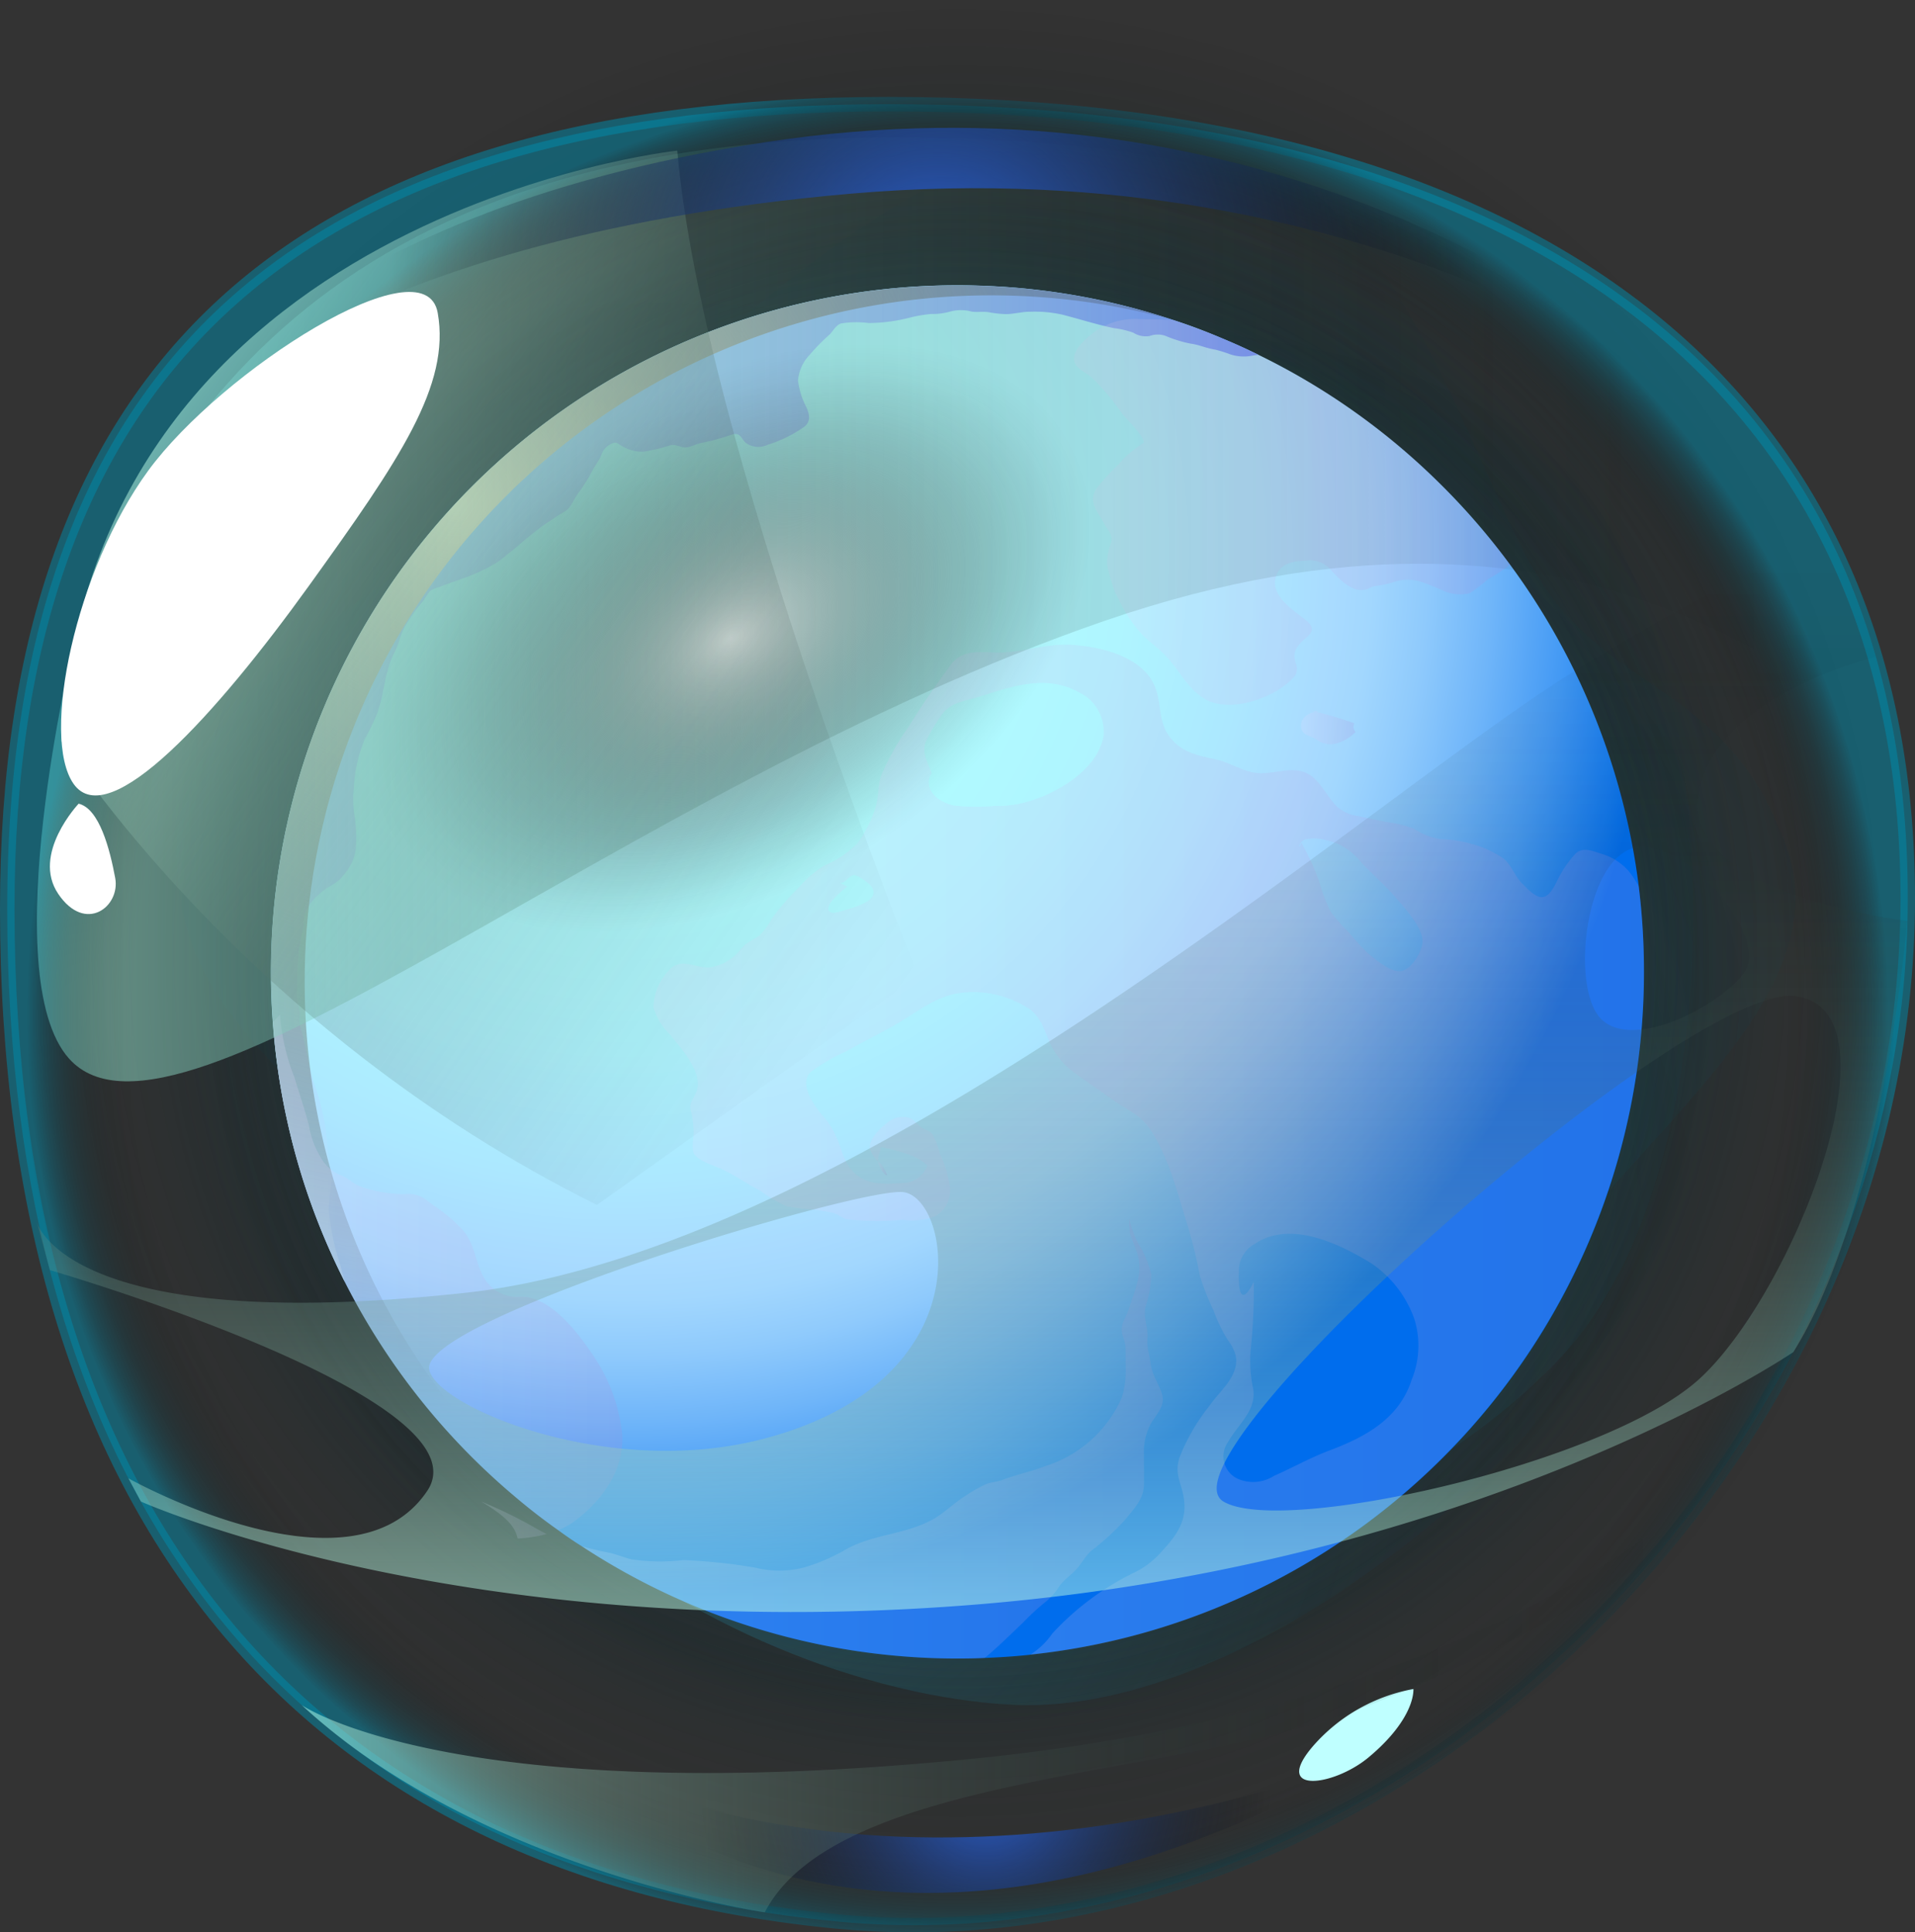 <svg xmlns="http://www.w3.org/2000/svg" xmlns:xlink="http://www.w3.org/1999/xlink" viewBox="0 0 152.804 154.178"><rect x="0" y="0" width="152.804" height="154.178" fill="#333333" stroke="none"/><defs><style>.cls-1{isolation:isolate;}.cls-10,.cls-11,.cls-14,.cls-15,.cls-16,.cls-17,.cls-18,.cls-19,.cls-2,.cls-20,.cls-21,.cls-22,.cls-25,.cls-26,.cls-27,.cls-28,.cls-29,.cls-30,.cls-31,.cls-5,.cls-6,.cls-8,.cls-9{fill-rule:evenodd;}.cls-2,.cls-5,.cls-6{opacity:0.3;}.cls-10,.cls-11,.cls-2,.cls-21,.cls-22,.cls-23,.cls-25,.cls-28,.cls-29,.cls-3,.cls-30,.cls-31,.cls-4,.cls-5,.cls-6,.cls-7{mix-blend-mode:screen;}.cls-2{fill:url(#radial-gradient);}.cls-3{fill:url(#radial-gradient-2);}.cls-4{fill:url(#radial-gradient-3);}.cls-5{fill:url(#radial-gradient-4);}.cls-6{fill:url(#radial-gradient-5);}.cls-7{fill:url(#radial-gradient-6);}.cls-8{fill:url(#Áåçûìÿííûé_ãðàäèåíò_173);}.cls-9{fill:url(#Áåçûìÿííûé_ãðàäèåíò_756);}.cls-10{fill:url(#radial-gradient-7);}.cls-11{fill:url(#radial-gradient-8);}.cls-12,.cls-21,.cls-22,.cls-23,.cls-25,.cls-30,.cls-31{opacity:0.5;}.cls-13,.cls-20{opacity:0.4;mix-blend-mode:multiply;}.cls-14{fill:url(#Áåçûìÿííûé_ãðàäèåíò_559);}.cls-15{fill:url(#Áåçûìÿííûé_ãðàäèåíò_559-2);}.cls-16{fill:url(#Áåçûìÿííûé_ãðàäèåíò_559-3);}.cls-17{fill:url(#Áåçûìÿííûé_ãðàäèåíò_559-4);}.cls-18{fill:url(#Áåçûìÿííûé_ãðàäèåíò_559-5);}.cls-19{fill:url(#Áåçûìÿííûé_ãðàäèåíò_559-6);}.cls-20{fill:url(#Áåçûìÿííûé_ãðàäèåíò_559-7);}.cls-21{fill:url(#linear-gradient);}.cls-22{fill:url(#radial-gradient-9);}.cls-24{fill:url(#radial-gradient-10);}.cls-25{fill:url(#linear-gradient-2);}.cls-26{fill:#fff;}.cls-27{fill:#bfffff;}.cls-28{fill:url(#radial-gradient-11);}.cls-29{fill:url(#radial-gradient-12);}.cls-30{fill:url(#linear-gradient-3);}.cls-31{fill:url(#linear-gradient-4);}</style><radialGradient id="radial-gradient" cx="79.164" cy="89.883" r="95.19" gradientUnits="userSpaceOnUse"><stop offset="0" stop-color="#31d1f9"/><stop offset="1" stop-opacity="0"/></radialGradient><radialGradient id="radial-gradient-2" cx="76.402" cy="75.824" r="75.824" gradientTransform="translate(75.993 -31.816) rotate(45)" xlink:href="#radial-gradient"/><radialGradient id="radial-gradient-3" cx="76.402" cy="75.824" r="64.473" gradientTransform="translate(144.328 -7.677) rotate(84.345)" xlink:href="#radial-gradient"/><radialGradient id="radial-gradient-4" cx="81.551" cy="93.629" r="80.365" xlink:href="#radial-gradient"/><radialGradient id="radial-gradient-5" cx="-99.331" cy="-290.441" r="80.364" gradientTransform="translate(-98.17 374.481) rotate(49.79)" xlink:href="#radial-gradient"/><radialGradient id="radial-gradient-6" cx="76.402" cy="77.393" r="60.372" gradientUnits="userSpaceOnUse"><stop offset="0" stop-color="#fffff9"/><stop offset="0.093" stop-color="#f9f9f3" stop-opacity="0.976"/><stop offset="0.218" stop-color="#e8e8e3" stop-opacity="0.91"/><stop offset="0.361" stop-color="#ccccc7" stop-opacity="0.8"/><stop offset="0.518" stop-color="#a5a5a1" stop-opacity="0.647"/><stop offset="0.685" stop-color="#737370" stop-opacity="0.451"/><stop offset="0.858" stop-color="#373736" stop-opacity="0.215"/><stop offset="1" stop-opacity="0"/></radialGradient><radialGradient id="Áåçûìÿííûé_ãðàäèåíò_173" cx="49.719" cy="43.93" r="91.827" gradientUnits="userSpaceOnUse"><stop offset="0.006" stop-color="#b1ffff"/><stop offset="0.293" stop-color="#b1fdff"/><stop offset="0.436" stop-color="#aff5ff"/><stop offset="0.547" stop-color="#ace8ff"/><stop offset="0.617" stop-color="#a9dbff"/><stop offset="0.651" stop-color="#a2d7fe"/><stop offset="0.699" stop-color="#8fcafc"/><stop offset="0.757" stop-color="#6fb5f9"/><stop offset="0.822" stop-color="#4399f4"/><stop offset="0.891" stop-color="#0c75ee"/><stop offset="0.905" stop-color="#006ded"/></radialGradient><linearGradient id="Áåçûìÿííûé_ãðàäèåíò_756" x1="21.625" y1="62.521" x2="100.422" y2="62.521" gradientUnits="userSpaceOnUse"><stop offset="0.011" stop-color="#b0e1ff"/><stop offset="0.293" stop-color="#addeff"/><stop offset="0.499" stop-color="#a5d5ff"/><stop offset="0.681" stop-color="#98c5ff"/><stop offset="0.849" stop-color="#85aeff"/><stop offset="1" stop-color="#6d93ff"/></linearGradient><radialGradient id="radial-gradient-7" cx="36.373" cy="40.265" r="72.099" gradientUnits="userSpaceOnUse"><stop offset="0" stop-color="#ffffd9"/><stop offset="1" stop-opacity="0"/></radialGradient><radialGradient id="radial-gradient-8" cx="-277.42" cy="353.994" r="18.784" gradientTransform="matrix(1.432, -0.853, 0.547, 0.918, 261.952, -510.683)" gradientUnits="userSpaceOnUse"><stop offset="0" stop-color="#fff"/><stop offset="0.173" stop-color="#c5c5c5" stop-opacity="0.772"/><stop offset="0.399" stop-color="gray" stop-opacity="0.501"/><stop offset="0.602" stop-color="#494949" stop-opacity="0.285"/><stop offset="0.777" stop-color="#212121" stop-opacity="0.13"/><stop offset="0.915" stop-color="#090909" stop-opacity="0.035"/><stop offset="1" stop-opacity="0"/></radialGradient><linearGradient id="Áåçûìÿííûé_ãðàäèåíò_559" x1="70.06" y1="93.215" x2="70.788" y2="93.215" gradientUnits="userSpaceOnUse"><stop offset="0" stop-color="#e8ddff"/><stop offset="1" stop-color="#aa8ad8"/></linearGradient><linearGradient id="Áåçûìÿííûé_ãðàäèåíò_559-2" x1="52.121" y1="91.723" x2="131.178" y2="91.723" xlink:href="#Áåçûìÿííûé_ãðàäèåíò_559"/><linearGradient id="Áåçûìÿííûé_ãðàäèåíò_559-3" x1="85.694" y1="40.844" x2="120.494" y2="40.844" xlink:href="#Áåçûìÿííûé_ãðàäèåíò_559"/><linearGradient id="Áåçûìÿííûé_ãðàäèåíò_559-4" x1="103.816" y1="58.051" x2="108.174" y2="58.051" xlink:href="#Áåçûìÿííûé_ãðàäèåíò_559"/><linearGradient id="Áåçûìÿííûé_ãðàäèåíò_559-5" x1="38.403" y1="121.282" x2="43.617" y2="121.282" xlink:href="#Áåçûìÿííûé_ãðàäèåíò_559"/><linearGradient id="Áåçûìÿííûé_ãðàäèåíò_559-6" x1="46.438" y1="114.772" x2="92.786" y2="114.772" xlink:href="#Áåçûìÿííûé_ãðàäèåíò_559"/><linearGradient id="Áåçûìÿííûé_ãðàäèåíò_559-7" x1="21.776" y1="101.522" x2="49.663" y2="101.522" xlink:href="#Áåçûìÿííûé_ãðàäèåíò_559"/><linearGradient id="linear-gradient" x1="2.945" y1="48.616" x2="147.285" y2="48.616" gradientUnits="userSpaceOnUse"><stop offset="0" stop-color="#a4ffe8"/><stop offset="0.201" stop-color="#78bbaa" stop-opacity="0.734"/><stop offset="0.415" stop-color="#4e796e" stop-opacity="0.475"/><stop offset="0.611" stop-color="#2c453f" stop-opacity="0.271"/><stop offset="0.779" stop-color="#141f1d" stop-opacity="0.123"/><stop offset="0.915" stop-color="#050808" stop-opacity="0.033"/><stop offset="1" stop-opacity="0"/></linearGradient><radialGradient id="radial-gradient-9" cx="76.402" cy="80.959" r="74.251" gradientUnits="userSpaceOnUse"><stop offset="0.885" stop-opacity="0"/><stop offset="0.899" stop-color="#000506" stop-opacity="0.034"/><stop offset="0.918" stop-color="#001217" stop-opacity="0.132"/><stop offset="0.938" stop-color="#002932" stop-opacity="0.292"/><stop offset="0.961" stop-color="#004858" stop-opacity="0.516"/><stop offset="0.985" stop-color="#006f89" stop-opacity="0.799"/><stop offset="1" stop-color="#008bab"/></radialGradient><radialGradient id="radial-gradient-10" cx="76.402" cy="80.957" r="74.829" xlink:href="#radial-gradient-9"/><linearGradient id="linear-gradient-2" x1="16.036" y1="30.462" x2="76.705" y2="72.943" gradientUnits="userSpaceOnUse"><stop offset="0" stop-color="#bdffe8"/><stop offset="0.201" stop-color="#8bbbaa" stop-opacity="0.734"/><stop offset="0.415" stop-color="#5a796e" stop-opacity="0.475"/><stop offset="0.611" stop-color="#33453f" stop-opacity="0.271"/><stop offset="0.779" stop-color="#171f1d" stop-opacity="0.123"/><stop offset="0.915" stop-color="#060808" stop-opacity="0.033"/><stop offset="1" stop-opacity="0"/></linearGradient><radialGradient id="radial-gradient-11" cx="63.733" cy="259.665" r="22.914" gradientTransform="matrix(0.977, -0.215, 0.215, 0.977, -39.439, -97.425)" gradientUnits="userSpaceOnUse"><stop offset="0" stop-color="#2c63d9"/><stop offset="1" stop-opacity="0"/></radialGradient><radialGradient id="radial-gradient-12" cx="74.797" cy="22.366" r="43.8" gradientTransform="matrix(1, 0, 0, 1, 0, 0)" xlink:href="#radial-gradient-11"/><linearGradient id="linear-gradient-3" x1="77.564" y1="128.624" x2="77.564" y2="43.116" xlink:href="#linear-gradient-2"/><linearGradient id="linear-gradient-4" x1="24.084" y1="135.383" x2="136.774" y2="135.383" xlink:href="#linear-gradient-2"/></defs><title>planet-18</title><g class="cls-1"><g id="Layer_2" data-name="Layer 2"><g id="planets"><g id="planet-18"><path class="cls-2" d="M54.671,120.712c-15.6-13.158-15.155-10.767-22.608-23.226s-18-15.76-18-29.664c0-16.2,28.981-26.99,36.516-34.454S78.43,6.751,95.34,10.326s22.153,28.512,28.147,36.864,14.739,7.982,19.117,20.546S128.579,91.8,122.2,103.336,78.475,140.795,54.671,120.712Z"/><circle class="cls-3" cx="76.402" cy="75.824" r="75.824" transform="translate(-31.238 76.233) rotate(-45)"/><circle class="cls-4" cx="76.402" cy="75.824" r="64.473" transform="translate(-6.582 144.382) rotate(-84.345)"/><path class="cls-5" d="M37.781,111.72c-19.442-14.667-.313-27.37-7.883-52.6C16.842,15.6,53.564,24.731,74.6,25.384s46.126.852,54.724,18.329,8.05,50.643-4.609,64.4S75.828,140.422,37.781,111.72Z"/><path class="cls-6" d="M22.153,71.97C20.8,47.654,42.852,54.06,57.232,31.99c24.8-38.067,41.539-4.129,54.623,12.356s29.129,35.774,21.334,53.625-33.476,38.843-52.155,38.058S24.8,119.556,22.153,71.97Z"/><circle class="cls-7" cx="76.402" cy="77.393" r="60.372"/><path class="cls-8" d="M131.178,77.548a54.736,54.736,0,0,1-48.966,54.469l-.012.012c-1.2.127-2.405.208-3.63.254-.717.035-1.445.047-2.174.047a54.645,54.645,0,0,1-29.958-8.95c-.647-.4-1.271-.832-1.9-1.294-1.133-.8-2.243-1.654-3.307-2.556a54.684,54.684,0,0,1-13.724-17.262A53.534,53.534,0,0,1,22.805,88.9c-.011-.012-.011-.023-.011-.046a54.353,54.353,0,0,1-1.018-7.308c-.1-1.318-.15-2.659-.15-4A54.8,54.8,0,0,1,76.4,22.766c1.2,0,2.382.046,3.561.116a54.45,54.45,0,0,1,13.655,2.659c.023,0,.035,0,.047.012,1.341.427,2.636.924,3.931,1.48.959.393,1.9.821,2.832,1.283a54.436,54.436,0,0,1,14.326,10.128,54.834,54.834,0,0,1,16.014,32.294v.011A55.007,55.007,0,0,1,131.178,77.548Z"/><path class="cls-9" d="M100.422,28.311a5.31,5.31,0,0,0-.542.076,3.488,3.488,0,0,1-1.71-.114,10.177,10.177,0,0,0-1.216-.38c-.666-.1-1.283-.389-1.948-.475a9.735,9.735,0,0,1-1.977-.608,1.855,1.855,0,0,0-1.3,0,1.857,1.857,0,0,1-1.3-.266,7.06,7.06,0,0,0-1.539-.361c-1.388-.285-2.765-.732-4.143-1.083a10.145,10.145,0,0,0-2.518-.228c-.684-.01-1.3.19-1.986.19a8.586,8.586,0,0,1-1.3-.143c-.466-.085-.941.01-1.407-.057a3.274,3.274,0,0,0-1.767.01,5.068,5.068,0,0,1-1.454.18,10.777,10.777,0,0,0-1.805.314,13.53,13.53,0,0,1-3.2.408,7.522,7.522,0,0,0-2.214.038c-.4.143-.6.57-.874.855a16.75,16.75,0,0,0-1.634,1.663,3.35,3.35,0,0,0-.912,2.034,6.076,6.076,0,0,0,.646,2.08c.3.656.408,1.255-.266,1.692a10.434,10.434,0,0,1-2.794,1.349,1.707,1.707,0,0,1-1.767-.162c-.2-.171-.323-.5-.57-.636s-.523,0-.8.085a17.4,17.4,0,0,1-2.043.542c-.428.066-.8.294-1.216.37-.5.1-.865-.275-1.388-.152a12.772,12.772,0,0,1-2.223.513,3.294,3.294,0,0,1-1.682-.484c-.266-.152-.332-.3-.636-.219a1.688,1.688,0,0,0-.751.551c-.18.257-.247.589-.427.855-.19.3-.371.58-.542.894a12.8,12.8,0,0,1-1.083,1.719c-.285.381-.485.894-.8,1.245a3.8,3.8,0,0,1-.722.466c-.571.4-1.169.76-1.72,1.187-1.064.837-2.072,1.758-3.155,2.566a13.7,13.7,0,0,1-2.926,1.368c-.589.238-1.2.409-1.786.656a2.7,2.7,0,0,0-.7.3,5.268,5.268,0,0,0-.513.76,12.88,12.88,0,0,0-1.444,1.976,7.1,7.1,0,0,0-.532,1.3c-.209.617-.542,1.187-.751,1.8-.427,1.292-.513,2.642-.988,3.924a20.61,20.61,0,0,1-1.016,2.119,11.787,11.787,0,0,0-.846,3.82,8.088,8.088,0,0,0,.076,2.347,12.845,12.845,0,0,1,.095,2.413,4,4,0,0,1-1.093,2.337c-.494.6-1.244.827-1.8,1.359a4.286,4.286,0,0,0-1.225,1.625,6.946,6.946,0,0,0-.057.912c-.124.675-.295,1.311-.39,1.995a20.023,20.023,0,0,0-.123,2.5c0,.428-.029.865-.01,1.292.019.409.171.789.2,1.2.019.285-.038.57,0,.855.057.323.18.655.256.969.19.76.333,1.5.475,2.261A18.142,18.142,0,0,0,25.264,87a22.465,22.465,0,0,1,.685,2.86c.142.722.133,1.473.237,2.2.086.59.219,1.188.247,1.777.029.893-.19,1.787-.2,2.689a19.367,19.367,0,0,0,.95,4.5c.1.408.209.827.323,1.235a54.789,54.789,0,0,1,48.9-79.5c1.2,0,2.375.038,3.553.114A54.268,54.268,0,0,1,100.422,28.311Z"/><path class="cls-10" d="M43.919,120.33a54.962,54.962,0,0,1-13.73-17.264,54.216,54.216,0,0,1-4.7-13.369.069.069,0,0,1-.01-.047,55.409,55.409,0,0,1-1.168-11.307A54.778,54.778,0,0,1,79.084,23.566c1.2,0,2.375.038,3.553.114a54.514,54.514,0,0,1,10.8,1.8,54.409,54.409,0,0,0-13.479-2.589c-1.178-.076-2.356-.114-3.553-.114A54.756,54.756,0,0,0,21.625,77.548a55.4,55.4,0,0,0,1.169,11.307.07.07,0,0,0,.01.048,54.209,54.209,0,0,0,4.7,13.368A54.984,54.984,0,0,0,62.1,130.429,54.645,54.645,0,0,1,43.919,120.33Z"/><path class="cls-11" d="M85.036,34.929C90.708,44.456,83.26,59.35,68.4,68.2S36.9,76.49,31.227,66.964,33,42.543,47.862,33.7,79.364,25.4,85.036,34.929Z"/><g class="cls-12"><g class="cls-13"><path class="cls-14" d="M70.083,92.787a.515.515,0,0,1-.023-.127,2.561,2.561,0,0,1,.728,1.11C70.488,93.77,70.153,93.087,70.083,92.787Z"/><path class="cls-15" d="M130.762,70.749v-.011a7.651,7.651,0,0,0-.775-1.2,4.548,4.548,0,0,0-2.266-1.434c-.659-.219-1.422-.531-1.989-.011a8.5,8.5,0,0,0-1.387,2c-.243.451-.613,1.376-1.214,1.48s-1.318-.74-1.7-1.11c-.578-.578-.867-1.549-1.526-2.012a9.11,9.11,0,0,0-1.665-.855,10.556,10.556,0,0,0-3.319-.648,5.4,5.4,0,0,1-2.092-.821,10.327,10.327,0,0,0-2.359-.566c-.694-.15-1.353-.289-2.035-.44a3.127,3.127,0,0,1-1.815-.821c-.636-.693-1.087-1.572-1.769-2.208-1.249-1.145-2.706-.4-4.244-.4-1.271,0-2.289-.8-3.595-1.1-1.5-.335-2.775-.555-3.735-1.873-.844-1.168-.6-2.555-1.087-3.839-.948-2.52-4.394-3.3-6.775-3.434-1.908-.1-3.654.567-5.527.613-1.642.035-3.041-.381-4.093,1.075-1.11,1.538-2.266,3.157-3.226,4.764a20.6,20.6,0,0,0-2.266,4c-.243.763-.2,1.63-.405,2.4a9.785,9.785,0,0,1-1.457,2.96,8.009,8.009,0,0,1-2.647,1.793,8.749,8.749,0,0,0-2.035,1.734,18.831,18.831,0,0,0-2.22,2.59,5.247,5.247,0,0,1-.9,1.226c-.382.312-.844.485-1.214.809-.3.266-.532.624-.844.89a3.8,3.8,0,0,1-2,.89c-1.18.047-2.278-.878-3.273.3a4.364,4.364,0,0,0-1.167,2.9,5.047,5.047,0,0,0,1.329,2.162c.844,1.076,2.532,2.833,2.151,4.394-.15.613-.648.948-.509,1.607a7.912,7.912,0,0,1,.243,1.838c-.012.417-.185,1.3.035,1.677.3.509,1.41.879,1.931,1.1,1.19.5,2.162,1.226,3.306,1.816a13.427,13.427,0,0,0,2.093,1.248,16.478,16.478,0,0,0,2.266.278c.486.092,1.052.15,1.538.277.358.1.682.394,1.041.486a20.423,20.423,0,0,0,4.451.046,4.931,4.931,0,0,0,2.613-.289A2.352,2.352,0,0,0,75.8,94.7a8.983,8.983,0,0,0-.8-2.637,6.087,6.087,0,0,0-.578-1.537c-.254-.347-.578-.347-.89-.567-.451-.312-.567-.717-1.237-.832a1.894,1.894,0,0,0-1.4.381c-.59.428-1.654,1.422-1.469,2.2a2.543,2.543,0,0,0,.636.96c-.046-.405.173-.717.231-1.157,1.145.278,2.856.59,3.712,1.5a2.182,2.182,0,0,1-1.989,1.387c-1.411.058-2.717.208-3.827-.8-.9-.821-.983-1.942-1.515-2.994a5.954,5.954,0,0,0-.925-1.469,7.164,7.164,0,0,1-.832-1.1c-.439-.682-.914-1.792-.266-2.463a13.151,13.151,0,0,1,2.81-1.653c1.306-.752,2.67-1.411,3.977-2.162,1.838-1.041,3.318-2.406,5.527-2.567A8.132,8.132,0,0,1,82.2,80.542c.948.752,1.145,1.735,1.619,2.775a6.265,6.265,0,0,0,1.873,2.243c.983.729,2.024,1.423,3.029,2.139,1.33.949,2.324,1.226,3.226,2.671,1.422,2.3,2.024,4.914,2.833,7.458a37.416,37.416,0,0,1,.948,3.9,19.9,19.9,0,0,0,1.11,2.845,12.566,12.566,0,0,0,1.156,2.381,3.464,3.464,0,0,1,.6,1.18c.335,1.642-1.261,2.821-2.082,4.024a15.769,15.769,0,0,0-2.405,4.162c-.381,1.237.081,1.861.313,2.983.4,1.966-.5,3.168-1.758,4.521a6.856,6.856,0,0,1-2.266,1.7,22.014,22.014,0,0,0-6.429,4.81,6.068,6.068,0,0,1-1.757,1.688,54.077,54.077,0,0,0,13.632-3.249,54.871,54.871,0,0,0,34.918-58.019Zm-61.107.694c-.277.7-1.977,1.087-2.624,1.283-.243.07-.613.185-.833.012-.6-.486,1.434-2.023,1.422-2l-.589-.289c.52,0,.67-.636,1.179-.625a2.721,2.721,0,0,1,.682.359C69.285,70.449,69.875,70.865,69.655,71.443Zm18.4-12.718c-.451,2.485-3.191,4.243-5.4,5.029a9.118,9.118,0,0,1-3.376.555,14.82,14.82,0,0,1-3.2-.046c-1.826-.451-2.335-1.734-1.734-2.578-.347-.891-.844-1.7-.428-2.613a15.052,15.052,0,0,1,1.157-1.943c.763-1.156,1.965-1.179,3.191-1.573,2.6-.844,5.284-1.745,7.839-.312A3.453,3.453,0,0,1,88.051,58.725Zm24.581,51.382c-1.017,3.133-3.746,4.567-6.579,5.631-1.526.578-2.913,1.364-4.393,2.012a3.092,3.092,0,0,1-2.683.323,1.966,1.966,0,0,1-1.006-2.994c.763-1.388,2.336-2.555,2.012-4.313a10.5,10.5,0,0,1-.173-3.249,46.708,46.708,0,0,0,.231-5.238c-1.122,2.22-1.249.359-1.191-.878a2.413,2.413,0,0,1,1.226-2.128c2.844-1.954,6.763-.058,9.342,1.526a8.951,8.951,0,0,1,3.445,4.475A7.167,7.167,0,0,1,112.632,110.107Zm-.9-32.617c-.844.058-2.069-1.006-2.636-1.48a17.87,17.87,0,0,1-1.538-1.7,10.839,10.839,0,0,1-1.4-1.595,14.24,14.24,0,0,1-.867-2.278,18.9,18.9,0,0,0-1.457-3.2c-.231.717-.289.012.278-.254a3.106,3.106,0,0,1,1.561.023A4.678,4.678,0,0,1,108.5,68.68c.891.982,1.931,1.861,2.8,2.855.706.821,2.174,2.382,2.209,3.515C113.534,75.86,112.621,77.421,111.73,77.49Z"/><path class="cls-16" d="M120.494,45.058a12.125,12.125,0,0,1-1.757,1.145,13.574,13.574,0,0,1-1.445,1.121,3.2,3.2,0,0,1-2.2-.231c-1.5-.613-2.451-1.179-4.035-.6a9.914,9.914,0,0,1-1.4.277c-.405.093-.509.312-1.006.312-.937,0-1.8-.89-2.405-1.549a2.172,2.172,0,0,0-2.116-.786c-.994-.012-2.151.277-2.37,1.457-.266,1.422,1.468,2.509,2.381,3.225,1.33,1.053-.15,1.33-.693,2.313-.521.971.508,1.5-.266,2.347-1.5,1.63-5.041,2.833-7.03,1.688-1.387-.809-2.047-2.312-3.133-3.445-.613-.648-1.365-1.157-1.978-1.8a11.768,11.768,0,0,1-2.1-3.446c.474,1.284-.335-.531-.6-2.046a4.3,4.3,0,0,1,.324-1.758c.127-.659-.243-.925-.532-1.445-.532-1.006-1.4-1.838-.59-2.914a14.137,14.137,0,0,1,1.677-1.838,8.891,8.891,0,0,1,2.035-1.757c.1-.474-1.388-1.908-1.712-2.324a19.9,19.9,0,0,0-2.428-2.879c-.37-.324-1.087-.659-1.318-1.087-.508-.971,1.006-2.186,1.665-2.648a5.546,5.546,0,0,1,3.527-.925c.844.012,1.734.023,2.624.081.023,0,.035,0,.047.012,1.341.427,2.636.924,3.931,1.48.959.393,1.9.821,2.832,1.283a54.436,54.436,0,0,1,14.326,10.128A53.885,53.885,0,0,1,120.494,45.058Z"/><path class="cls-17" d="M104.713,56.716q1.7.417,3.358.993a.559.559,0,0,0,.1.687,3.485,3.485,0,0,1-1.563.927,1.8,1.8,0,0,1-1.591-.343c-.549-.317-1.227-.34-1.2-1.087.024-.807.812-1.078,1.48-1.177Z"/><path class="cls-18" d="M42.45,121.762c.381.219.774.428,1.167.636a11.172,11.172,0,0,1-2.312.358c-.174-.74-.544-1.549-2.9-2.948A36.278,36.278,0,0,1,42.45,121.762Z"/><path class="cls-19" d="M91.855,113.552a4.689,4.689,0,0,0-.578,2.463c0,.821.023,1.654,0,2.475-.023,1.133-.787,1.873-1.457,2.717a20.35,20.35,0,0,1-2.752,2.532c-.486.428-.751,1.017-1.191,1.48-.416.451-.971.832-1.329,1.306a4.935,4.935,0,0,1-1.145,1.307,18.17,18.17,0,0,0-1.769,1.63c-.983.925-1.977,1.931-3.064,2.821-.717.035-1.445.047-2.174.047a54.645,54.645,0,0,1-29.958-8.95c.636.162,1.272.336,1.908.451.74.139,1.353.405,2.047.59a15.993,15.993,0,0,0,4.139.058,42.242,42.242,0,0,1,5.793.613,7.9,7.9,0,0,0,3.815-.023,15.111,15.111,0,0,0,3.261-1.388c2.15-1.26,4.706-1.214,6.949-2.405.959-.509,1.722-1.329,2.659-1.908a10.985,10.985,0,0,1,1.711-.971c.451-.15.856-.162,1.318-.335,1.122-.428,2.3-.659,3.411-1.1a9.887,9.887,0,0,0,6.07-5.469,7.6,7.6,0,0,0,.3-2.613c0-.393-.012-.8,0-1.191a3.027,3.027,0,0,0-.231-1.086c-.278-.983.242-1.353.485-2.163.231-.739.5-1.387.682-2.162a4.02,4.02,0,0,0-.138-2.624c-.116-.393-.37-.89-.44-1.237a6.9,6.9,0,0,1-.081-1.2,8.986,8.986,0,0,0,.729,2,7.9,7.9,0,0,1,1.04,2.486,8.6,8.6,0,0,1-.439,2.486c-.231.937.162,1.538.139,2.475a3.91,3.91,0,0,0,.069,1.167c.116.463.15.867.243,1.318.173.752.694,1.469.867,2.174C92.965,112.2,92.236,112.882,91.855,113.552Z"/></g><path class="cls-20" d="M49.653,114.431c.162,2.821-1.55,5.215-3.712,6.868a5.571,5.571,0,0,1-1.4.787c-1.133-.8-2.243-1.654-3.307-2.556a54.684,54.684,0,0,1-13.724-17.262A53.534,53.534,0,0,1,22.805,88.9c-.011-.012-.011-.023-.011-.046a54.353,54.353,0,0,1-1.018-7.308c.185-.185.37-.37.567-.589A16.814,16.814,0,0,0,23.5,85.977c.382,1.3.833,2.555,1.156,3.861a7.278,7.278,0,0,0,1.18,2.891,3.218,3.218,0,0,0,1.48,1.087c.5.219.878.636,1.375.821a10.359,10.359,0,0,0,3.6.636,2.4,2.4,0,0,1,1.457.289c.359.208.671.5,1.018.728a12.594,12.594,0,0,1,2.185,1.885c.994,1.121.96,2.682,1.757,3.919a3.055,3.055,0,0,0,2.856,1.365c2.405.011,4.509,2.833,5.758,4.671A13.947,13.947,0,0,1,49.653,114.431Z"/></g><path class="cls-21" d="M5.871,51.429S-.466,77.781,5.512,84.466C14.12,94.092,49.575,62.828,88.1,49.549S143.744,56.288,146.89,55,134.911,15.075,82.333,11.351,14.163,30.983,5.871,51.429Z"/><path class="cls-22" d="M152.226,71.689c0,45.287-42.37,85.671-85.249,81.636-45.088-4.243-66.4-35.517-66.4-80.8S25.607,8.314,70.894,8.314,152.226,26.4,152.226,71.689Z"/><g class="cls-23"><path class="cls-24" d="M72.869,154.178q-2.985,0-5.947-.277C23.767,149.839,0,120.938,0,72.521,0,28.927,23.19,7.735,70.894,7.735c52.055,0,81.91,23.31,81.91,63.954,0,22.524-10.327,44.843-28.334,61.235C109.429,146.616,90.918,154.178,72.869,154.178ZM70.894,8.891c-46.926,0-69.738,20.814-69.738,63.63,0,47.738,23.4,76.23,65.875,80.229,19.551,1.837,40.2-5.7,56.66-20.681,17.767-16.173,27.957-38.181,27.957-60.38C151.648,31.781,122.214,8.891,70.894,8.891Z"/></g><path class="cls-25" d="M4.873,59.114S19.239,82.07,47.634,96.137L73.262,77.859s-17.184-42.545-19.22-65.84C54.042,12.019,7.3,17.02,4.873,59.114Z"/><path class="cls-26" d="M5.869,62.539c2.812,4.006,11.481-5.658,18.763-15.774s11.316-16.027,10.295-21.8S17.639,29.6,11.826,37.554,3.241,58.8,5.869,62.539Z"/><path class="cls-26" d="M6.275,64.123s-3.788,4.006-1.627,7.2S9.62,72.342,9.192,70.05,7.935,64.522,6.275,64.123Z"/><path class="cls-27" d="M112.782,134.761a13.949,13.949,0,0,0-7.971,4.509c-3.4,3.919,1.579,3.279,4.375.959S112.8,135.861,112.782,134.761Z"/><path class="cls-28" d="M110,139.778s-33.373,14.686-63.754.989C46.244,140.767,67.928,164.513,110,139.778Z"/><path class="cls-29" d="M14.062,34.535s9.114-17.36,46.962-23.184,64.74,11.848,74.508,21.031c0,0-25.661-20.587-67.637-16.93S14.062,34.535,14.062,34.535Z"/><path class="cls-30" d="M135.537,63.465c1.168-8,14.152-11.053,14.152-11.053a64.433,64.433,0,0,0-3.6-9.3s-4.717.751-20.453,10.429S68.992,99.686,37.092,103.154,2.941,97.5,2.941,97.5l1.041,3.839s35.085,10.191,30.109,17.614c-6.027,8.991-23.842-1-23.842-1l.994,1.85s25.634,11.469,66.321,8.244S143.1,107.876,143.1,107.876c7.191-11.516,9.087-34.41,9.087-34.41S134.358,71.466,135.537,63.465ZM61.024,114.772c-12.433,3.308-26.2-2.526-26.776-5.5-.763-3.989,33.985-14.464,37.766-14.163S78.666,110.079,61.024,114.772Zm70.2-47.2c4.163.289,9.851,7.389,7.955,10.025s-8.914,6.324-11.458,3.665S126.612,67.26,131.225,67.572Zm4.307,42.507c-7.447,6.717-33.213,12.5-37.9,9.729-5.839-3.457,36.881-41.422,45.634-40.323S142.989,103.373,135.532,110.079Z"/><path class="cls-31" d="M24.084,136.051s12.218,8.463,54.037,4.224,58.653-22.1,58.653-22.1l-4.627,5.95a122.641,122.641,0,0,1-23.973,12.351c-13.9,5.31-41.4,4.994-47.15,16.106C61.024,152.586,38.241,149.152,24.084,136.051Z"/></g></g></g></g></svg>
